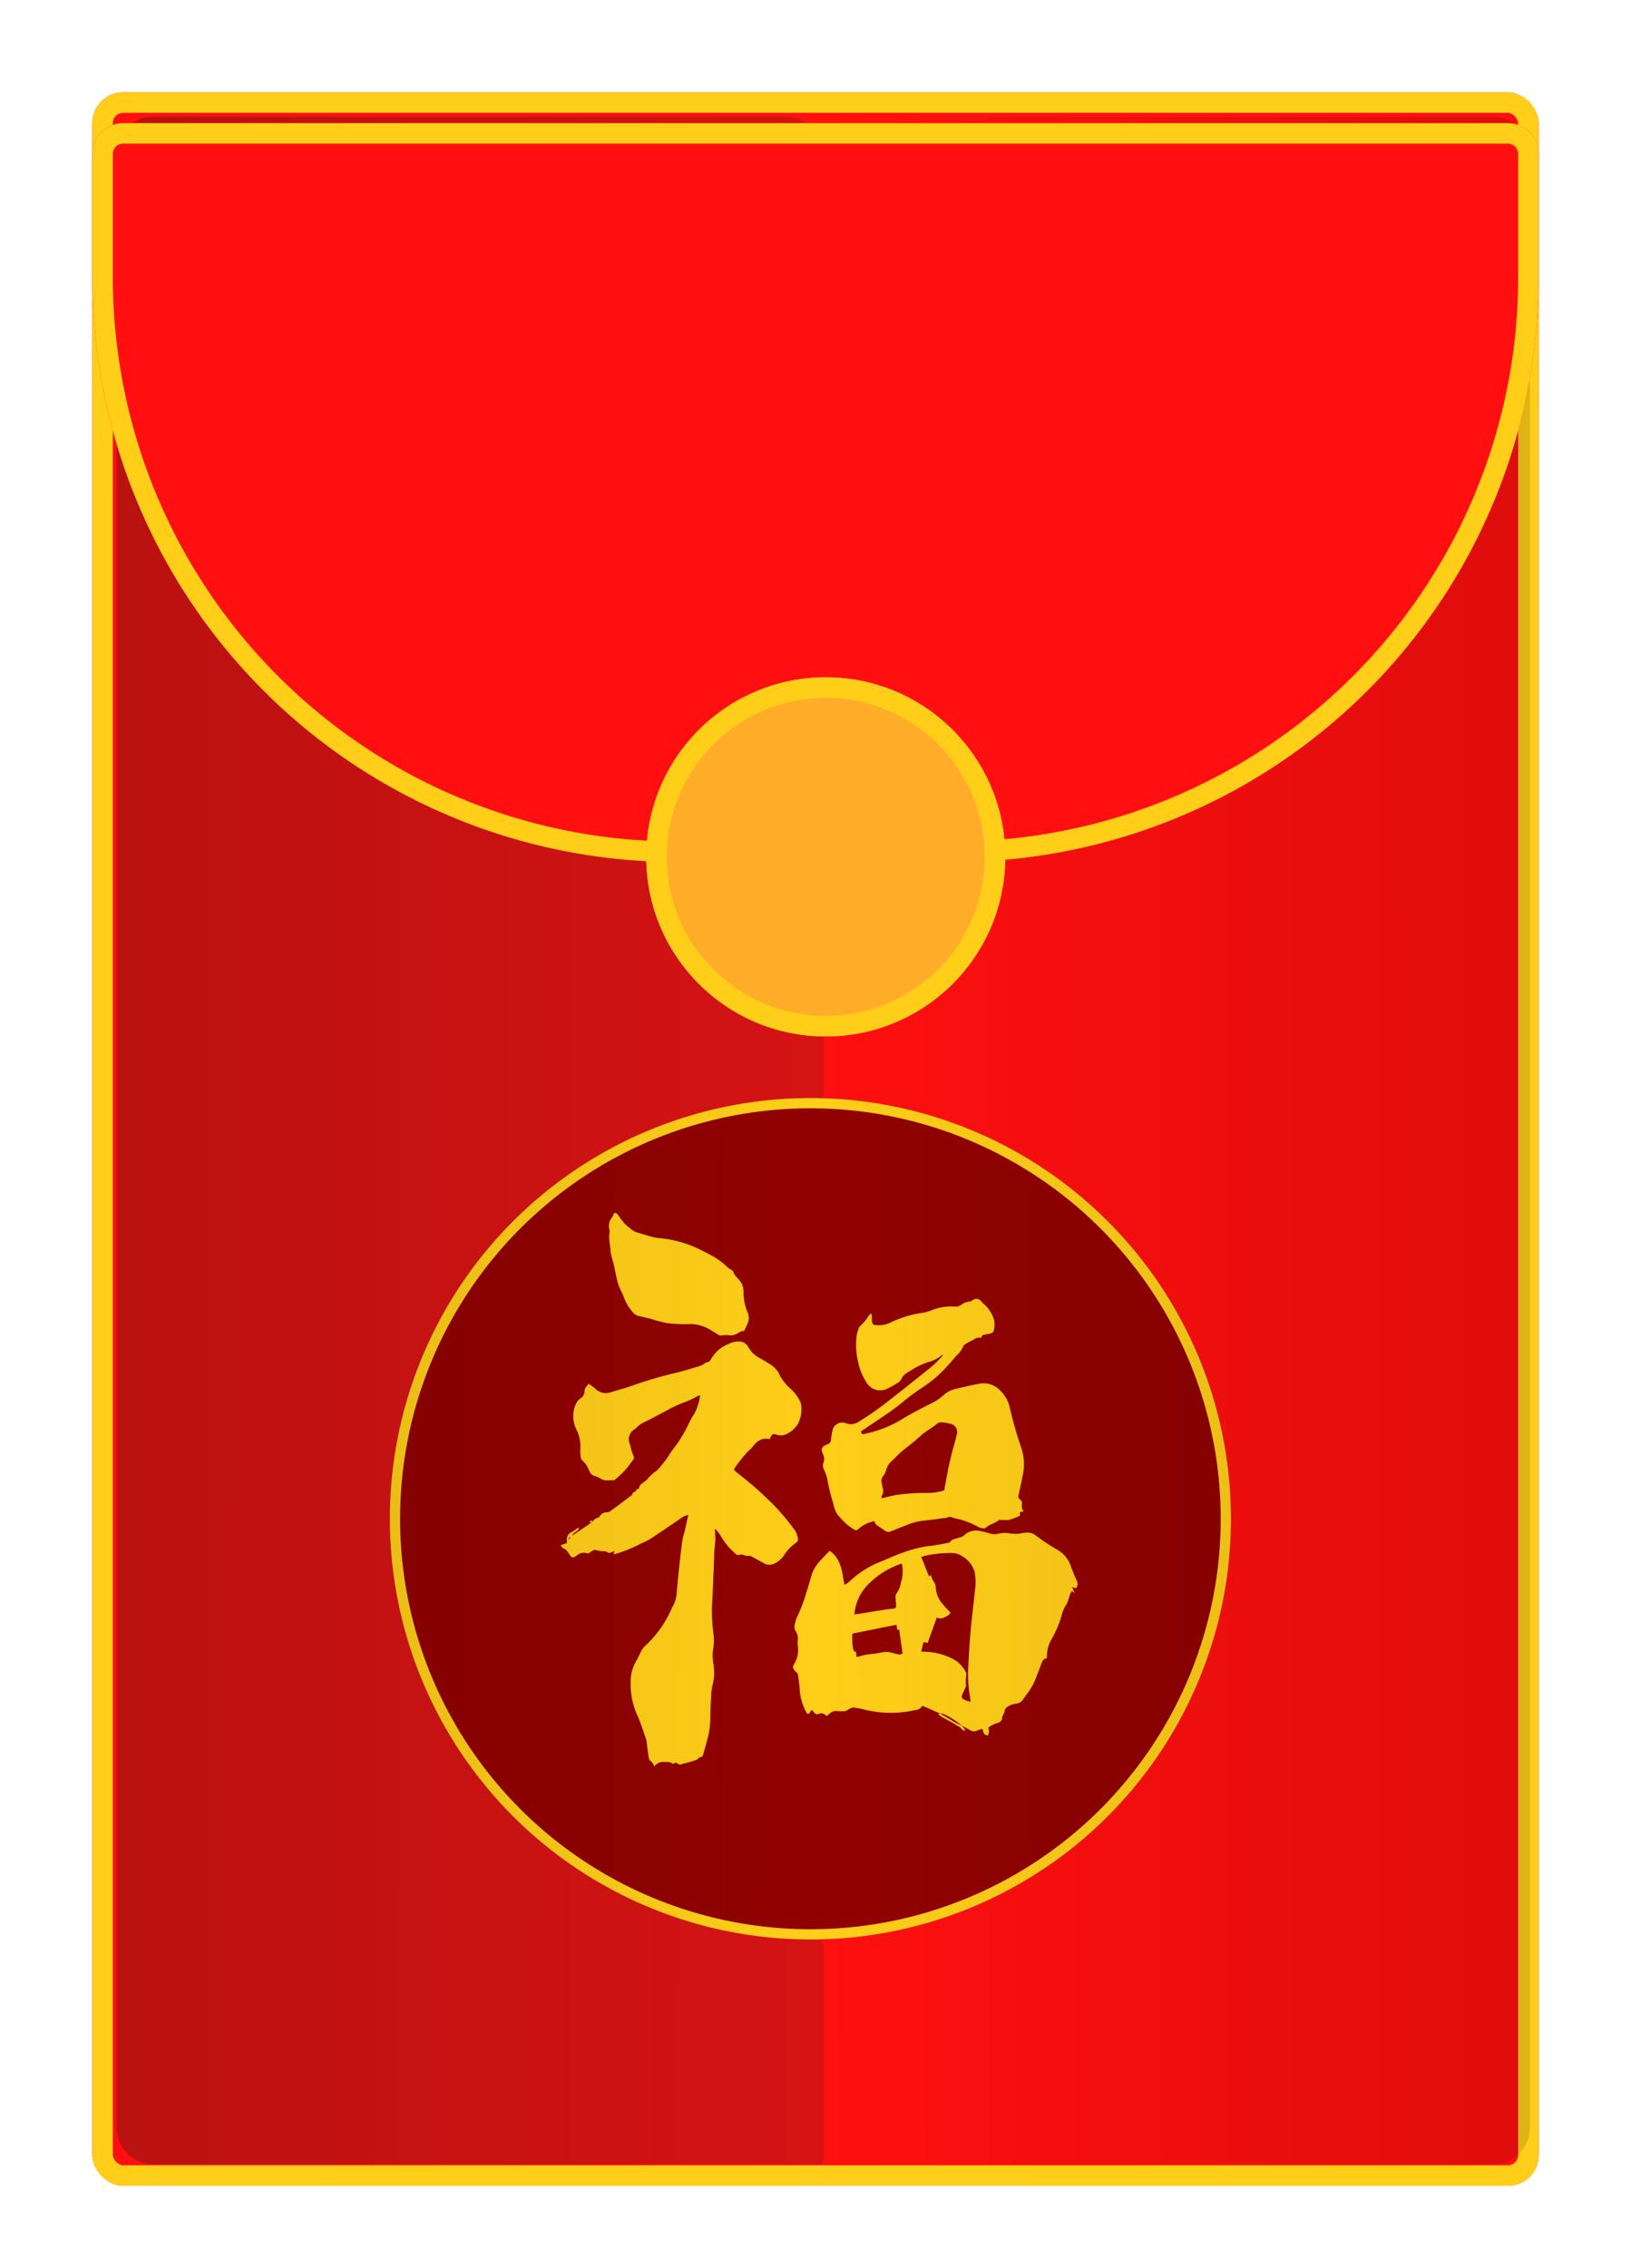 <svg xmlns="http://www.w3.org/2000/svg" xmlns:xlink="http://www.w3.org/1999/xlink" width="159" height="221" viewBox="0 0 159 221">
  <defs>
    <filter id="Ellipse_119" x="29" y="98" width="100" height="100" filterUnits="userSpaceOnUse">
      <feOffset dy="3" input="SourceAlpha"/>
      <feGaussianBlur stdDeviation="3" result="blur"/>
      <feFlood flood-opacity="0.161"/>
      <feComposite operator="in" in2="blur"/>
      <feComposite in="SourceGraphic"/>
    </filter>
    <linearGradient id="linear-gradient" x1="1" y1="0.539" x2="0" y2="0.533" gradientUnits="objectBoundingBox">
      <stop offset="0" stop-opacity="0"/>
      <stop offset="1"/>
    </linearGradient>
    <linearGradient id="linear-gradient-2" x1="0" y1="0.539" x2="1" y2="0.533" xlink:href="#linear-gradient"/>
    <filter id="Rectangle_491" x="1.5" y="4.5" width="156" height="87" filterUnits="userSpaceOnUse">
      <feOffset dy="3" input="SourceAlpha"/>
      <feGaussianBlur stdDeviation="2.5" result="blur-2"/>
      <feFlood flood-opacity="0.404"/>
      <feComposite operator="in" in2="blur-2"/>
      <feComposite in="SourceGraphic"/>
    </filter>
    <filter id="Ellipse_118" x="54" y="57" width="53" height="53" filterUnits="userSpaceOnUse">
      <feOffset dy="3" input="SourceAlpha"/>
      <feGaussianBlur stdDeviation="3" result="blur-3"/>
      <feFlood flood-opacity="0.161"/>
      <feComposite operator="in" in2="blur-3"/>
      <feComposite in="SourceGraphic"/>
    </filter>
  </defs>
  <g id="Group_1203" data-name="Group 1203" transform="translate(-7264 -16699)">
    <rect id="Rectangle_497" data-name="Rectangle 497" width="159" height="221" transform="translate(7264 16699)" fill="none"/>
    <g id="Group_1202" data-name="Group 1202" transform="translate(-15 674)">
      <g id="Group_1180" data-name="Group 1180" transform="translate(7288 16034)">
        <g id="Rectangle_490" data-name="Rectangle 490" fill="#ff0f0f" stroke="#ffce19" stroke-width="2">
          <rect width="141" height="204" rx="3" stroke="none"/>
          <rect x="1" y="1" width="139" height="202" rx="2" fill="none"/>
        </g>
        <path id="Path_5555" data-name="Path 5555" d="M3.563,0H65.321a3.563,3.563,0,0,1,3.563,3.563V199.525H3.563A3.563,3.563,0,0,1,0,195.962V3.563A3.563,3.563,0,0,1,3.563,0Z" transform="translate(2.375 2.375)" fill="#d51313"/>
        <g id="Group_1184" data-name="Group 1184" transform="translate(29.443 94.64)">
          <g transform="matrix(1, 0, 0, 1, -38.44, -103.64)" filter="url(#Ellipse_119)">
            <g id="Ellipse_119-2" data-name="Ellipse 119" transform="translate(38 104)" fill="#900200" stroke="#ffce19" stroke-width="1">
              <circle cx="41" cy="41" r="41" stroke="none"/>
              <circle cx="41" cy="41" r="40.5" fill="none"/>
            </g>
          </g>
          <g id="_99_Q2hpbmVzZSBsZXR0ZXJpbmcgNQ" data-name="99_Q2hpbmVzZSBsZXR0ZXJpbmcgNQ" transform="translate(16.204 14.57)">
            <path id="Path_5510" data-name="Path 5510" d="M.758,30.811l.056.04.148-.208L.909,30.6l-.151.207Zm2.3-1.633a2.283,2.283,0,0,1,.295-.317,2.154,2.154,0,0,1,.407-.178.86.86,0,0,1,.821-.485.584.584,0,0,0,.3-.128c.615-.453,1.23-.9,1.83-1.377.117-.092.312-.146.31-.362,0-.031.1-.065.148-.1.075-.049.217-.1.213-.146-.011-.151.049-.16.166-.147.03,0,.093-.037.1-.061.04-.494.552-.568.792-.887a4.81,4.81,0,0,1,.643-.634c.1-.093.232-.155.328-.251a9.22,9.22,0,0,0,1.164-1.482c.138-.208.275-.417.425-.616a12.133,12.133,0,0,0,1.438-2.331,8.03,8.03,0,0,1,.608-1.092,5.266,5.266,0,0,0,.561-1.769.8.8,0,0,0-.217.038,8.463,8.463,0,0,1-1.43.665,12.474,12.474,0,0,0-1.65.786c-.544.276-1.081.57-1.623.852-.294.153-.6.277-.883.454-.221.14-.39.359-.605.507a1.142,1.142,0,0,0-.408,1.525,4.894,4.894,0,0,0,.321,1.07.366.366,0,0,1-.073.426c-.27.337-.508.7-.8,1.017s-.6.569-.911.846a.235.235,0,0,1-.147.074c-.418-.032-.852.113-1.254-.146a2.9,2.9,0,0,0-.683-.3c-.31-.1-.4-.385-.513-.618a2.148,2.148,0,0,0-.586-.842.591.591,0,0,1-.182-.354,3.683,3.683,0,0,1-.037-.748,3.689,3.689,0,0,0-.4-1.978A2.917,2.917,0,0,1,1.5,17.63a1.3,1.3,0,0,1,.448-.537.779.779,0,0,0,.383-.648c-.005-.334.219-.527.413-.778.229.172.442.323.643.488a1.435,1.435,0,0,0,1.421.375c.782-.249,1.581-.448,2.35-.73a38,38,0,0,1,4.127-1.2c.81-.2,1.607-.448,2.406-.692a3.291,3.291,0,0,0,.412-.256,3.109,3.109,0,0,1,.4-.135c.173-.255.326-.518.516-.751a3.3,3.3,0,0,1,1.3-.941,2.223,2.223,0,0,1,1.161-.266A.994.994,0,0,1,18.24,12a4.492,4.492,0,0,0,.506.7,3.588,3.588,0,0,0,.67.477,13.58,13.58,0,0,1,1.208.734,2.081,2.081,0,0,1,.687.816,4.073,4.073,0,0,0,.751,1.083,1.211,1.211,0,0,0,.262.269,3.865,3.865,0,0,1,1.056,1.374,2.184,2.184,0,0,1,.084.969,1.355,1.355,0,0,1-.055.405,2.921,2.921,0,0,1-.256.739,2.6,2.6,0,0,1-1.065.976,1.247,1.247,0,0,1-.924.126c-.5-.154-.506-.149-.737.336a.327.327,0,0,1-.051.066,1.355,1.355,0,0,0-1.167.234,2.9,2.9,0,0,0-.477.5c-.162.219-.4.38-.582.586-.274.311-.535.635-.791.961-.162.208-.305.43-.473.67a2.418,2.418,0,0,0,.218.23c.527.433,1.066.852,1.586,1.293.4.341.8.692,1.175,1.063a20.759,20.759,0,0,1,2.788,3.1,1.906,1.906,0,0,1,.486,1.124.4.4,0,0,1-.108.286,4.182,4.182,0,0,0-1.281,1.326,2.386,2.386,0,0,1-1,.793,1.049,1.049,0,0,1-1-.118c-.406-.212-.806-.439-1.209-.66-.012-.006-.024-.019-.036-.019A2.4,2.4,0,0,1,18,32.418c-.171-.047-.318-.16-.516-.082a.437.437,0,0,1-.49-.154,6.641,6.641,0,0,1-1.241-1.45,4,4,0,0,0-.7-.936,1.678,1.678,0,0,0,0,.256,5.97,5.97,0,0,1-.023,1.49c-.062.551-.06,1.111-.083,1.667q-.065,1.565-.129,3.13c-.023.543-.075,1.086-.061,1.628a18.952,18.952,0,0,0,.152,2.119,4.5,4.5,0,0,1-.044,1.487,4.465,4.465,0,0,0,.036,1.411,4.908,4.908,0,0,1-.066,1.985A4.912,4.912,0,0,0,14.687,46c-.045.751-.079,1.5-.09,2.255a8.205,8.205,0,0,1-.291,2.1c-.131.469-.262.937-.39,1.406-.042.159-.1.282-.3.3-.07.005-.138.077-.2.126-.043.032-.071.1-.117.113a10.029,10.029,0,0,1-.983.309,1.892,1.892,0,0,0-.424.115c-.122.057-.367.071-.434,0-.192-.217-.346-.068-.518,0-.26-.265-.616-.174-.909-.2a1.066,1.066,0,0,0-.891.441,1.193,1.193,0,0,0-.406-.563c-.131-.088-.146-.374-.179-.576-.067-.426-.11-.855-.164-1.282a.653.653,0,0,0-.014-.123c-.273-.77-.509-1.555-.831-2.3a7.412,7.412,0,0,1-.713-3.425,3.942,3.942,0,0,1,.471-1.879c.238-.388.407-.818.629-1.216a1.912,1.912,0,0,1,.35-.412,10.871,10.871,0,0,0,2.536-3.58c.06-.141.136-.274.206-.411a2.8,2.8,0,0,0,.291-1.074c.1-1.233.239-2.462.374-3.692.058-.538.127-1.077.21-1.613.039-.246.128-.482.185-.726.122-.524.239-1.051.373-1.633a1.476,1.476,0,0,0-.574.221c-1.051.7-2.089,1.429-3.15,2.118-.369.24-.8.376-1.186.6a14.773,14.773,0,0,1-2.286.888c-.022.009-.053-.006-.115-.015l.157-.305-.571.212A1.506,1.506,0,0,0,4.344,32a3.084,3.084,0,0,1-.938-.136c-.107-.048-.321.109-.47.2-.118.071-.21.185-.372.12a1.048,1.048,0,0,0-1.008.244c-.355.232-.453.239-.672-.094-.168-.253-.3-.516-.62-.628-.088-.031-.144-.155-.265-.294L.621,31.2c0-.1,0-.193,0-.289a.745.745,0,0,1,.478-.793,2.732,2.732,0,0,0,.475-.333,1.2,1.2,0,0,1,.236-.083c-.112.418-.577.409-.672.769l1.9-1.284s.012-.014.012-.014Z" transform="translate(0 0.96)" fill="#ffce19"/>
            <path id="Path_5511" data-name="Path 5511" d="M26.715,38.6a5.915,5.915,0,0,0,.044,1.38c.048.233.109.386.317.431.008.161.015.294.024.467.158-.032.277-.054.4-.082.2-.047.4-.113.605-.144.479-.074.969-.094,1.437-.209a2.306,2.306,0,0,1,1.226.086c.132.038.27.061.406.089a.467.467,0,0,0,.427-.086c-.114-.8-.222-1.561-.33-2.324l-.186.024c-.027-.171-.049-.315-.077-.493l-4.289.862Zm4.818-6.827a8.088,8.088,0,0,0-3.222,1.976,4.606,4.606,0,0,0-1.4,2.984c.178-.022.353-.037.527-.065.77-.125,1.538-.255,2.308-.377.316-.05.635-.09.953-.12.208-.021.3-.117.278-.326-.026-.275-.055-.55-.064-.826a.516.516,0,0,1,.078-.3,2.578,2.578,0,0,0,.468-1.145,3.582,3.582,0,0,0,.074-1.8Zm1.893,8.563c.138.024.179.036.219.037a6.228,6.228,0,0,1,3.171.874,3.233,3.233,0,0,1,.987,1.18c.043.064,0,.184,0,.277a3.289,3.289,0,0,0-.028.776.754.754,0,0,1-.1.509c-.1.224-.223.441-.3.674a.309.309,0,0,0,.086.282,1.737,1.737,0,0,0,.787.294c-.029-.186-.049-.321-.071-.455A12.664,12.664,0,0,1,38,42.039c.055-1.264.134-2.528.245-3.789.108-1.246.283-2.486.4-3.731a5.635,5.635,0,0,0,0-1.859,2.59,2.59,0,0,0-1.2-1.578,1.806,1.806,0,0,0-1.063-.33,11.57,11.57,0,0,0-2.611.274c-.131.032-.257.08-.347.108.258.648.5,1.26.744,1.877l.2-.105a2.191,2.191,0,0,0,.238.594,1.016,1.016,0,0,1,.236.688,2.6,2.6,0,0,0,.693,1.558c.212.285.477.531.755.835-.128.121-.214.257-.338.312-.309.138-.611.365-1.013.138-.3.846-.6,1.66-.895,2.491l-.393-.1c-.08.316-.152.6-.231.92Zm1.865,6.071-1.75-.769a.958.958,0,0,1-.759.429,10.773,10.773,0,0,1-5.006-.083c-.239-.073-.492-.1-.738-.147a.817.817,0,0,0-.739.183.778.778,0,0,1-.414.145,2.9,2.9,0,0,1-.65-.015c-.445-.062-.717.207-1.013.491a2.134,2.134,0,0,0-.325-.22.478.478,0,0,0-.3-.038c-.43.122-.428.129-.693-.194a.438.438,0,0,0-.09-.083.315.315,0,0,0-.093-.023c-.166.066-.127.442-.438.314a5.535,5.535,0,0,1-.724-2.614c-.034-.4-.1-.8-.161-1.2a.406.406,0,0,0-.133-.195c-.361-.34-.445-.526-.188-.9a2.658,2.658,0,0,0,.3-1.8,1.885,1.885,0,0,1,0-.375,1.308,1.308,0,0,0-.22-.989.9.9,0,0,1-.029-.731,2.81,2.81,0,0,1,.273-.784,14.526,14.526,0,0,0,.832-2.259c.207-.589.36-1.2.546-1.794a4.006,4.006,0,0,1,.914-1.381c.244-.282.516-.539.8-.833,1.142.769,1.2,2.047,1.441,3.287a1.1,1.1,0,0,0,.257-.11c.185-.147.364-.3.537-.465a9.279,9.279,0,0,1,2.812-1.689c.742-.312,1.48-.644,2.24-.9a11.38,11.38,0,0,1,2.506-.607c.553-.056,1.1-.169,1.647-.272a.51.51,0,0,0,.415-.243c.035-.067.154-.1.24-.128.238-.078.482-.14.72-.22a.653.653,0,0,0,.282-.153,1.65,1.65,0,0,1,1.579-.427c.367.045.721.191,1.087.265a1.266,1.266,0,0,0,.565.016,2.953,2.953,0,0,1,1.282-.049,3.31,3.31,0,0,0,1.16-.027,2.609,2.609,0,0,1,.33-.048,1.366,1.366,0,0,1,1.043.305,20.449,20.449,0,0,0,2.044,1.351A2.922,2.922,0,0,1,48,32.012a13.507,13.507,0,0,0,.55,1.35c.156.381.155.382,0,.816l-.406-.1.232.589-.236-.206c-.066.076-.14.128-.166.2-.091.244-.173.491-.243.741a1.6,1.6,0,0,1-.256.508,2.884,2.884,0,0,0-.329.792,10.877,10.877,0,0,1-.955,2.342,3.255,3.255,0,0,0-.517,1.689c0,.082-.016.165-.027.277-.274.036-.4.227-.49.472-.2.547-.425,1.085-.624,1.633a6.393,6.393,0,0,1-.87,1.454c-.094.134-.185.272-.283.4a.916.916,0,0,1-.66.456,2,2,0,0,0-.7.2c-.225.115-.453.247-.478.576-.015.192-.216.37-.227.562-.026.454-.327.522-.673.617a3.344,3.344,0,0,0-.682.381,1.829,1.829,0,0,1,.064.39,1.735,1.735,0,0,1-.094.387c-.392-.1-.421-.138-.538-.649a3.487,3.487,0,0,0-.509.161.719.719,0,0,1-.747-.064c-.249-.151-.512-.278-.769-.416l.017.01a7.406,7.406,0,0,0-1.823-1.16.9.9,0,0,0-.278-.03l.015.016Z" transform="translate(1.739 2.376)" fill="#ffce19"/>
            <path id="Path_5512" data-name="Path 5512" d="M29.335,27.156c.519-.119.976-.239,1.438-.327a19.9,19.9,0,0,1,3.2-.195,5.208,5.208,0,0,0,1.47-.255c.132-.705.249-1.33.367-1.956.015-.082.024-.165.043-.246.123-.526.243-1.055.377-1.579.142-.551.315-1.094.444-1.647A.837.837,0,0,0,36.1,19.9a5.915,5.915,0,0,0-.9-.152.61.61,0,0,0-.492.174c-.209.177-.442.325-.667.482a6.907,6.907,0,0,0-.74.52A21.086,21.086,0,0,1,31.653,22.3c-.495.37-.912.845-1.37,1.265a1.8,1.8,0,0,0-.5.837,1.845,1.845,0,0,1-.291.59.709.709,0,0,0-.158.579,3.919,3.919,0,0,0,.092.491.914.914,0,0,1-.068.841c-.032.045-.012.129-.019.256ZM43.194,28.4l-.381.127c.008.107.014.2.023.328a9.568,9.568,0,0,1-1.024.393,3.069,3.069,0,0,1-.707.017c-.123,0-.288-.03-.365.035-.328.278-.764.353-1.1.609-.1.074-.213.18-.316.175a1.233,1.233,0,0,1-.566-.146,7.816,7.816,0,0,0-2.137-.812,1.5,1.5,0,0,1-.283-.068.65.65,0,0,0-.638-.017.889.889,0,0,1-.285.038c-.3.042-.605.089-.91.128-.563.073-1.132.116-1.69.222a6.631,6.631,0,0,0-1.064.348c-.518.195-1.026.415-1.543.609a.526.526,0,0,1-.516-.064c-.282-.2-.587-.375-.862-.586-.094-.071-.129-.222-.2-.352a3.227,3.227,0,0,0-1.545.755.31.31,0,0,1-.448.044,5.864,5.864,0,0,1-.739-.539c-.3-.272-.564-.575-.837-.872a2.965,2.965,0,0,1-.429-1.116,17.651,17.651,0,0,1-.591-2.421,5.856,5.856,0,0,0-.337-.929.816.816,0,0,1,.005-.718.764.764,0,0,0,.014-.434,3.016,3.016,0,0,0-.159-.471A.48.48,0,0,1,23.834,22a2.242,2.242,0,0,1,.263-.125c.231-.08.294-.235.315-.477a5.864,5.864,0,0,1,.216-1.1,1,1,0,0,1,1.212-.469,1.329,1.329,0,0,0,1.226-.11,26.623,26.623,0,0,0,2.28-1.542c1.633-1.254,3.243-2.54,4.848-3.83a13.263,13.263,0,0,0,1.016-.99.4.4,0,0,0,.1-.22,3.663,3.663,0,0,1-1.46.757,6.858,6.858,0,0,0-1.326.595c-.439.314-1.013.486-1.264,1.043a.8.8,0,0,1-.3.34,8.074,8.074,0,0,1-1.237.675,1.544,1.544,0,0,1-1.8-.6,5.879,5.879,0,0,1-.839-1.928,7.365,7.365,0,0,1-.2-2.439,4.076,4.076,0,0,1,.171-.856.914.914,0,0,1,.256-.42,3.767,3.767,0,0,0,.78-.956c.041-.07.139-.107.284-.216.01.281.017.481.023.682.01.362.088.442.437.469a2.644,2.644,0,0,0,1.377-.255A10.513,10.513,0,0,1,33.192,9.1,4.112,4.112,0,0,0,34.2,8.838a5.2,5.2,0,0,1,2.368-.362.879.879,0,0,0,.46-.122,1.685,1.685,0,0,1,.905-.376c.1,0,.2-.088.3-.142a.6.6,0,0,1,.845.147,1.182,1.182,0,0,0,.17.182,3.363,3.363,0,0,1,1.071,1.655,2.2,2.2,0,0,1-.069,1.066c-.01.079-.18.17-.291.2-.239.067-.488.1-.759.151l-.153.245c-.041.016-.07.04-.092.034a.6.6,0,0,0-.508.093c-.271.169-.57.29-.845.454-.126.075-.283.183-.316.307a2.255,2.255,0,0,1-.624.85c-.289.336-.573.678-.875,1A13.628,13.628,0,0,1,34.7,15.315a14.079,14.079,0,0,1-1.469,1.1,19.012,19.012,0,0,0-1.84,1.364c-.415.346-.847.675-1.291.983-.809.562-1.634,1.1-2.449,1.656-.129.088-.363.167-.286.359.09.223.31.091.478.06a11.062,11.062,0,0,0,3.614-1.47c.885-.524,1.8-1,2.719-1.46a5.138,5.138,0,0,0,1.178-.772,2.57,2.57,0,0,1,1.2-.644c.815-.181,1.624-.388,2.446-.524a2.214,2.214,0,0,1,2.008.8,3.076,3.076,0,0,1,.8,1.439c.166.7.342,1.4.539,2.1.179.627.382,1.248.591,1.865a5.121,5.121,0,0,1,.276,1.969,4.744,4.744,0,0,1-.081.617c-.134.668-.269,1.335-.421,2-.047.2-.083.376.126.511a.5.5,0,0,1,.183.524.641.641,0,0,0,.18.616Z" transform="translate(1.955 0.642)" fill="#ffce19"/>
            <path id="Path_5513" data-name="Path 5513" d="M17.42,11.482a1.866,1.866,0,0,0-.416.162,1.3,1.3,0,0,1-.832.272,2.88,2.88,0,0,0-.851.01.293.293,0,0,1-.2-.018c-.239-.131-.47-.279-.708-.415a3.852,3.852,0,0,0-2.146-.682,13.291,13.291,0,0,1-2.244-.091,11.355,11.355,0,0,1-1.495-.387q-.626-.161-1.258-.3a1.032,1.032,0,0,1-.615-.4,4.46,4.46,0,0,1-.781-1.267c-.166-.5-.462-.952-.617-1.452-.187-.607-.282-1.241-.424-1.862-.053-.23-.131-.453-.193-.68a3.341,3.341,0,0,1-.1-.444c-.043-.343-.057-.692-.115-1.033a2.665,2.665,0,0,1,0-1.035,1.342,1.342,0,0,0-.043-.325,1.341,1.341,0,0,1,.3-1.149A1.046,1.046,0,0,0,4.82.042c.207-.109.311.013.442.165a5.843,5.843,0,0,0,.726.929,8.982,8.982,0,0,0,.771.613,3.012,3.012,0,0,0,.7.244c.4.121.794.246,1.2.35a4.788,4.788,0,0,0,.659.1,11.777,11.777,0,0,1,3.039.72,17.055,17.055,0,0,1,1.763.855,6.818,6.818,0,0,1,1.8,1.271,2.3,2.3,0,0,0,.312.208c.1.076.242.153.264.252.073.31.314.482.493.705A1.68,1.68,0,0,1,17.47,7.57a5.764,5.764,0,0,0,.107,1.157,4.839,4.839,0,0,0,.294.952,1.315,1.315,0,0,1,.062.9,7.707,7.707,0,0,1-.43.952l-.082-.045Z" transform="translate(0.363 0)" fill="#ffce19"/>
            <path id="Path_5514" data-name="Path 5514" d="M36.276,46.2c.108.126.217.25.322.379.015.017.012.052.022.109-.312.025-.4-.288-.613-.394-.234-.117-.449-.273-.677-.4s-.464-.25-.7-.376a2.846,2.846,0,0,1-.663-.452l.236-.027-.015-.016c.494.295.986.594,1.484.882.2.115.411.207.617.309Z" transform="translate(2.824 3.742)" fill="#ffce19"/>
            <path id="Path_5515" data-name="Path 5515" d="M2.839,27.838s-.014.014-.012.014c-.069-.006-.14-.011-.235-.017.086-.136.156-.217.279-.133C2.886,27.711,2.851,27.79,2.839,27.838Z" transform="translate(0.215 2.3)" fill="#ffce19"/>
          </g>
        </g>
        <path id="Path_5556" data-name="Path 5556" d="M3.563,0H65.321a3.563,3.563,0,0,1,3.563,3.563V199.525H3.563A3.563,3.563,0,0,1,0,195.962V3.563A3.563,3.563,0,0,1,3.563,0Z" transform="translate(2.375 2.375)" opacity="0.127" fill="url(#linear-gradient)"/>
        <path id="Path_5557" data-name="Path 5557" d="M65.321,0H3.563A3.563,3.563,0,0,0,0,3.563V199.525H65.321a3.563,3.563,0,0,0,3.563-3.563V3.563A3.563,3.563,0,0,0,65.321,0Z" transform="translate(71.259 2.375)" opacity="0.127" fill="url(#linear-gradient-2)"/>
      </g>
      <g id="Group_1183" data-name="Group 1183" transform="translate(7288 16034)">
        <g id="Group_1181" data-name="Group 1181">
          <g transform="matrix(1, 0, 0, 1, -9, -9)" filter="url(#Rectangle_491)">
            <g id="Rectangle_491-2" data-name="Rectangle 491" transform="translate(9 9)" fill="#ff0f0f" stroke="#ffce19" stroke-width="2">
              <path d="M3,0H138a3,3,0,0,1,3,3V15A57,57,0,0,1,84,72H57A57,57,0,0,1,0,15V3A3,3,0,0,1,3,0Z" stroke="none"/>
              <path d="M3,1H138a2,2,0,0,1,2,2V15A56,56,0,0,1,84,71H57A56,56,0,0,1,1,15V3A2,2,0,0,1,3,1Z" fill="none"/>
            </g>
          </g>
        </g>
        <g transform="matrix(1, 0, 0, 1, -9, -9)" filter="url(#Ellipse_118)">
          <g id="Ellipse_118-2" data-name="Ellipse 118" transform="translate(63 63)" fill="#ffad29" stroke="#ffce19" stroke-width="2">
            <circle cx="17.5" cy="17.5" r="17.5" stroke="none"/>
            <circle cx="17.5" cy="17.5" r="16.5" fill="none"/>
          </g>
        </g>
      </g>
    </g>
  </g>
</svg>
